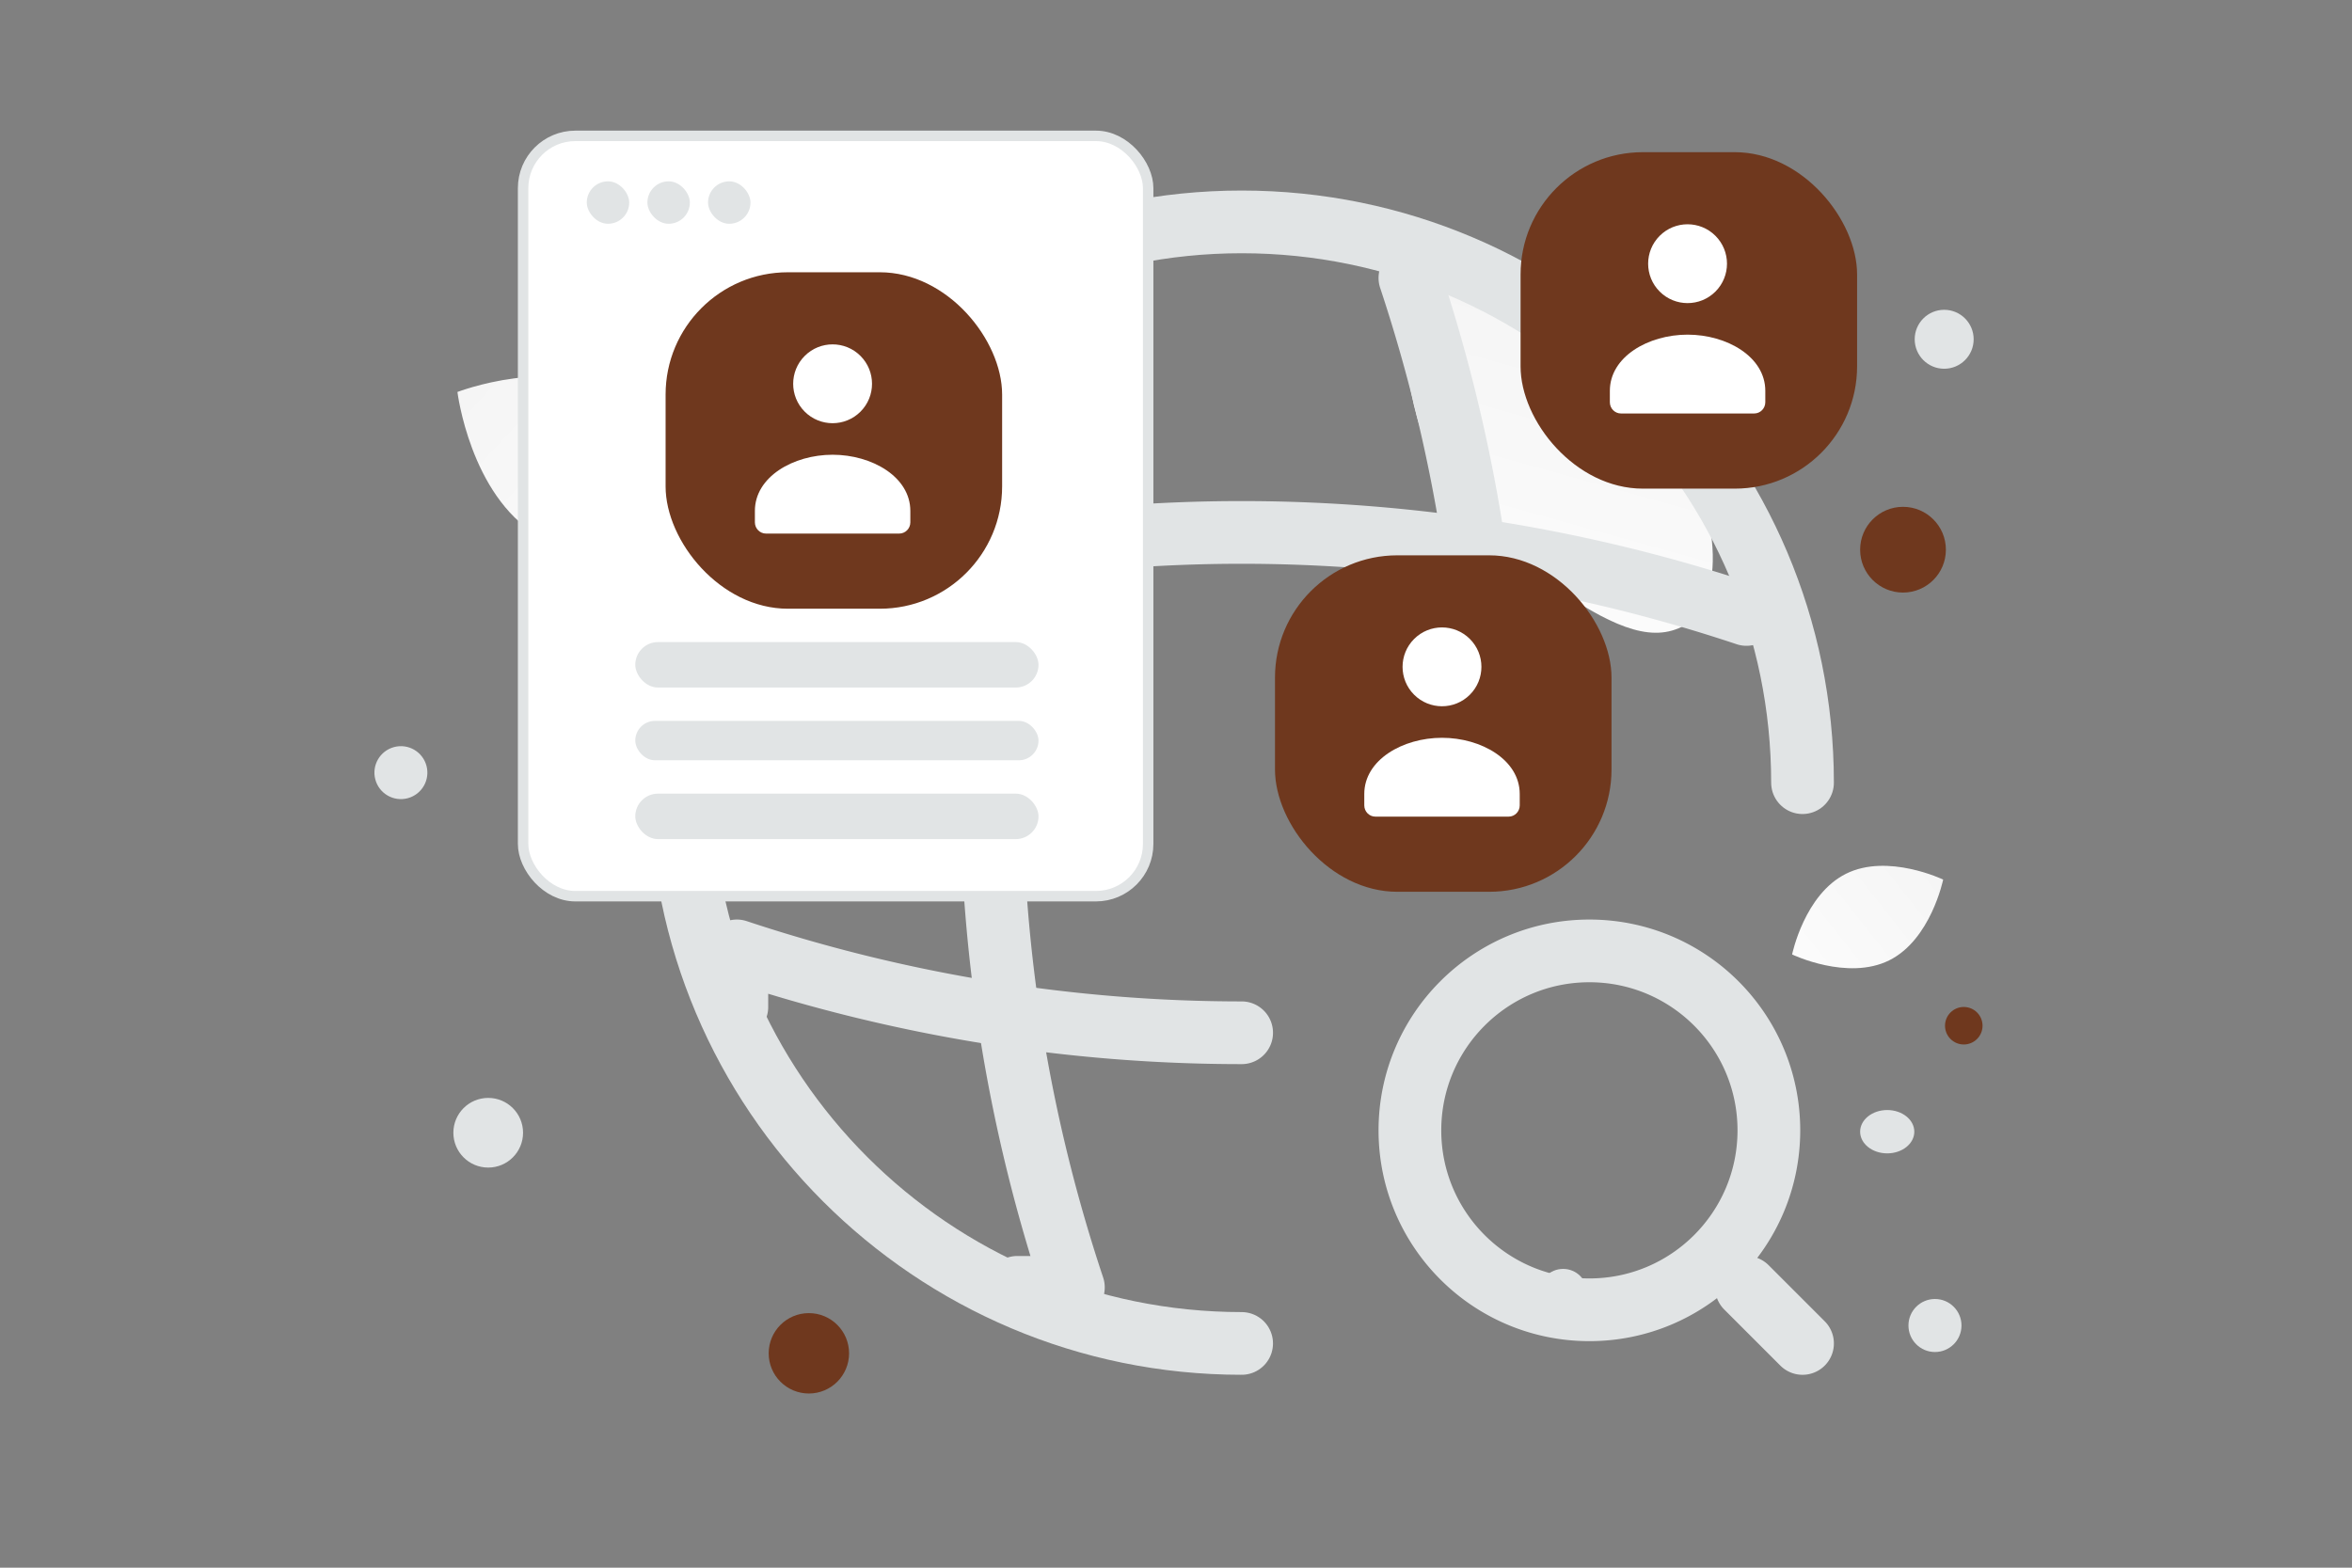 <svg width="900" height="600" viewBox="0 0 900 600" fill="none" xmlns="http://www.w3.org/2000/svg"><rect x="0" y="0" width="900" height="600" fill="#808080" stroke="none"/><path fill="transparent" d="M0 0h900v600H0z"/><path d="M645.806 238.607c-12.375 7.93-27.086 2.077-48.179-11.94-15.861-10.544-30.444-19.936-42.305-37.982-8.304-12.626-12.967-26.201-15.258-38.192-2.484-12.992-7.185-28.814 3.324-36.434 14.439-10.465 60.653-1.108 88.963 39.024 31.094 44.091 25.555 77.777 13.455 85.524z" fill="url(#a)"/><path d="M722.891 367.562c-15.957 7.916-37.135-2.262-37.135-2.262s4.707-23.007 20.672-30.911c15.957-7.916 37.127 2.251 37.127 2.251s-4.707 23.007-20.664 30.922z" fill="url(#b)"/><path d="M205.71 204.9c25.828 15.48 62.883 1.17 62.883 1.17s-4.845-39.401-30.688-54.864c-25.828-15.479-62.868-1.187-62.868-1.187s4.846 39.402 30.673 54.881z" fill="url(#c)"/><circle cx="728.192" cy="210.385" r="16.408" transform="rotate(180 728.192 210.385)" fill="#6f381e"/><circle cx="239.441" cy="269.515" r="13.508" transform="rotate(180 239.441 269.515)" fill="#6f381e"/><circle r="15.383" transform="matrix(-1 0 0 1 309.52 517.953)" fill="#6f381e"/><circle r="7.179" transform="matrix(-1 0 0 1 751.446 392.576)" fill="#6f381e"/><circle r="9.23" transform="matrix(-1 0 0 1 598.136 494.874)" fill="#E1E4E5"/><circle r="13.332" transform="matrix(-1 0 0 1 186.816 433.533)" fill="#E1E4E5"/><circle r="10.147" transform="matrix(-1 0 0 1 740.421 507.311)" fill="#E1E4E5"/><circle r="11.281" transform="matrix(-1 0 0 1 743.947 129.849)" fill="#E1E4E5"/><circle r="10.13" transform="scale(1 -1) rotate(-75 -115.987 -247.818)" fill="#E1E4E5"/><circle r="4.216" transform="matrix(-1 0 0 1 348.185 95.42)" fill="#E1E4E5"/><ellipse rx="10.366" ry="8.293" transform="matrix(-1 0 0 1 722.15 433.135)" fill="#E1E4E5"/><path d="M689.741 299.549c0-118.473-96.151-214.624-214.624-214.624-118.472 0-214.624 96.151-214.624 214.624 0 118.472 96.152 214.623 214.624 214.623" stroke="#E1E4E5" stroke-width="24" stroke-linecap="round" stroke-linejoin="round"/><path d="M389.27 106.387h21.462a610.047 610.047 0 0 0 0 386.323H389.27m150.234-386.323c20.819 62.67 31.336 127.916 31.336 193.162" stroke="#E1E4E5" stroke-width="24" stroke-linecap="round" stroke-linejoin="round"/><path d="M281.956 385.398v-21.462c62.67 20.819 127.916 31.336 193.161 31.336M281.956 235.164a610.033 610.033 0 0 1 386.323 0m-60.095 266.131c37.931 0 68.68-30.749 68.68-68.68 0-37.93-30.749-68.679-68.68-68.679-37.931 0-68.68 30.749-68.68 68.679 0 37.931 30.749 68.68 68.68 68.68zm81.557 12.877-21.462-21.462" stroke="#E1E4E5" stroke-width="24" stroke-linecap="round" stroke-linejoin="round"/><rect x="200.167" y="51.999" width="239.181" height="291.003" rx="20" fill="#fff" stroke="#E1E4E5" stroke-width="4" stroke-linecap="round" stroke-linejoin="round"/><mask id="d" mask-type="alpha" maskUnits="userSpaceOnUse" x="194" y="46" width="251" height="316"><path fill="#fff" stroke="#fff" stroke-width="11" stroke-linecap="round" stroke-linejoin="round" d="M200.167 51.999h238.987v303.954H200.167z"/></mask><g mask="url(#d)"><rect x="254.693" y="104.205" width="128.774" height="128.774" rx="46.813" fill="#6f381e"/><path fill-rule="evenodd" clip-rule="evenodd" d="M348.343 195.603v4.305c0 2.377-1.903 4.306-4.248 4.306H293.11c-2.345 0-4.249-1.929-4.249-4.306v-4.374c0-13.028 14.692-21.492 29.741-21.492s29.741 8.468 29.741 21.492m-19.078-59.316c5.892 5.891 5.892 15.443 0 21.335-5.891 5.891-15.443 5.891-21.334 0-5.892-5.892-5.892-15.444 0-21.335 5.891-5.892 15.443-5.892 21.334 0z" fill="#fff"/><rect x="243.091" y="275.904" width="154.297" height="15.082" rx="7.541" fill="#E1E4E5"/><rect x="243.091" y="245.741" width="154.297" height="17.402" rx="8.701" fill="#E1E4E5"/><rect x="243.091" y="303.747" width="154.297" height="17.402" rx="8.701" fill="#E1E4E5"/><rect x="224.529" y="69.401" width="16.242" height="16.242" rx="8.121" fill="#E1E4E5"/><rect x="247.732" y="69.401" width="16.242" height="16.242" rx="8.121" fill="#E1E4E5"/><rect x="270.934" y="69.401" width="16.242" height="16.242" rx="8.121" fill="#E1E4E5"/></g><rect x="581.849" y="58.242" width="128.774" height="128.774" rx="46.813" fill="#6f381e"/><path fill-rule="evenodd" clip-rule="evenodd" d="M675.499 149.639v4.306c0 2.376-1.903 4.305-4.248 4.305h-50.985c-2.345 0-4.249-1.929-4.249-4.305v-4.374c0-13.028 14.692-21.493 29.741-21.493s29.741 8.469 29.741 21.493m-19.077-59.317c5.891 5.892 5.891 15.444 0 21.335-5.892 5.892-15.444 5.892-21.335 0-5.892-5.891-5.892-15.443 0-21.335 5.891-5.89 15.443-5.89 21.335 0z" fill="#fff"/><rect x="487.878" y="212.539" width="128.774" height="128.774" rx="46.813" fill="#6f381e"/><path fill-rule="evenodd" clip-rule="evenodd" d="M581.529 303.937v4.305c0 2.377-1.903 4.306-4.248 4.306h-50.985c-2.345 0-4.249-1.929-4.249-4.306v-4.374c0-13.028 14.692-21.493 29.741-21.493s29.741 8.469 29.741 21.493m-19.078-59.316c5.892 5.891 5.892 15.443 0 21.335-5.891 5.891-15.443 5.891-21.334 0-5.892-5.892-5.892-15.444 0-21.335 5.891-5.892 15.443-5.892 21.334 0z" fill="#fff"/><defs><linearGradient id="a" x1="563.986" y1="289.136" x2="642.955" y2="5.123" gradientUnits="userSpaceOnUse"><stop stop-color="#fff"/><stop offset="1" stop-color="#EEE"/></linearGradient><linearGradient id="b" x1="661.616" y1="392.253" x2="793.228" y2="288.147" gradientUnits="userSpaceOnUse"><stop stop-color="#fff"/><stop offset="1" stop-color="#EEE"/></linearGradient><linearGradient id="c" x1="305.658" y1="254.729" x2="97.837" y2="61.636" gradientUnits="userSpaceOnUse"><stop stop-color="#fff"/><stop offset="1" stop-color="#EEE"/></linearGradient></defs></svg>